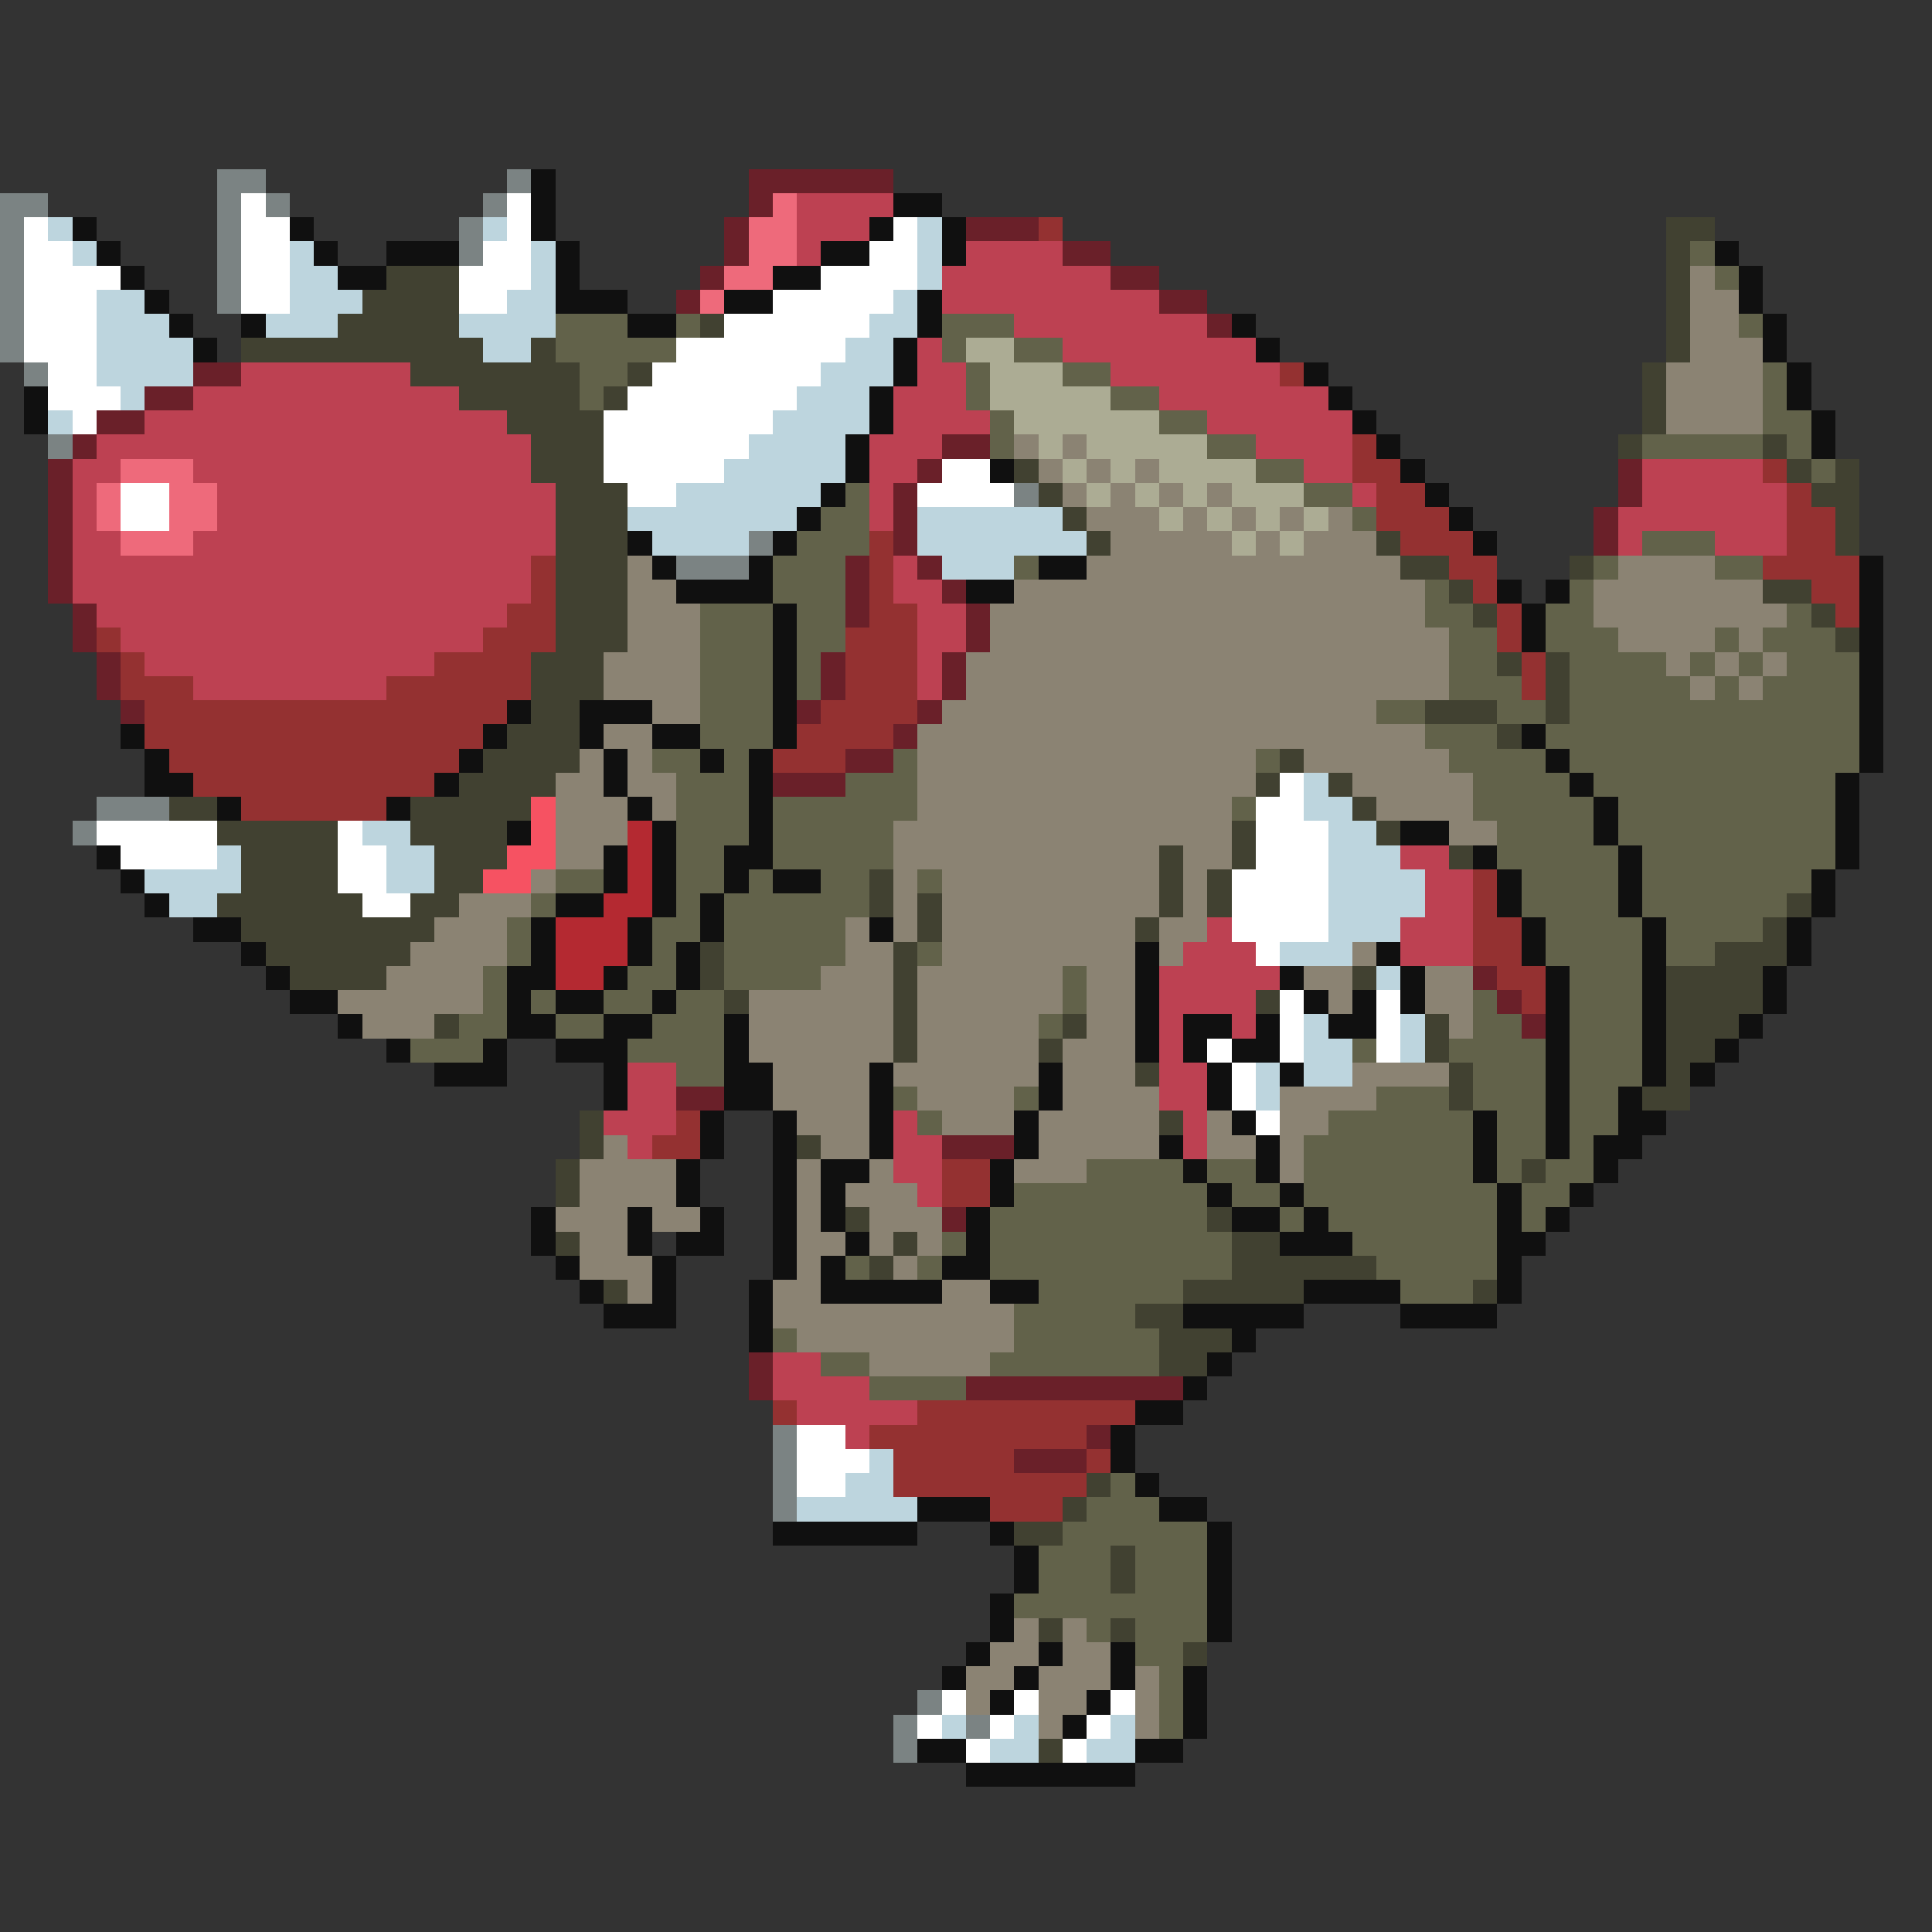 <svg xmlns="http://www.w3.org/2000/svg" viewBox="0 -0.5 80 80" shape-rendering="crispEdges">
<rect x="0" y="-0.5" width="80" height="80" fill="#333333" stroke="none"/>
<path stroke="#7b8383" d="M9 7h2M21 7h1M0 8h2M9 8h1M11 8h1M20 8h1M0 9h1M9 9h1M19 9h1M0 10h1M9 10h1M19 10h1M0 11h1M9 11h1M0 12h1M9 12h1M0 13h1M0 14h1M1 15h1M2 18h1M42 20h1M31 22h1M28 23h3M4 33h3M3 34h1M32 59h1M32 60h1M32 61h1M32 62h1M38 70h1M37 71h1M40 71h1M37 72h1" />
<path stroke="#101010" d="M22 7h1M22 8h1M37 8h2M3 9h1M12 9h1M22 9h1M36 9h1M39 9h1M4 10h1M13 10h1M16 10h3M23 10h1M34 10h2M39 10h1M71 10h1M5 11h1M14 11h2M23 11h1M32 11h2M72 11h1M6 12h1M23 12h3M30 12h2M38 12h1M72 12h1M7 13h1M10 13h1M26 13h2M38 13h1M51 13h1M73 13h1M8 14h1M37 14h1M52 14h1M73 14h1M37 15h1M54 15h1M74 15h1M1 16h1M36 16h1M55 16h1M74 16h1M1 17h1M36 17h1M56 17h1M75 17h1M35 18h1M57 18h1M75 18h1M35 19h1M41 19h1M58 19h1M34 20h1M59 20h1M33 21h1M60 21h1M26 22h1M32 22h1M61 22h1M27 23h1M31 23h1M43 23h2M77 23h1M28 24h4M40 24h2M62 24h1M64 24h1M77 24h1M32 25h1M63 25h1M77 25h1M32 26h1M63 26h1M77 26h1M32 27h1M77 27h1M32 28h1M77 28h1M21 29h1M24 29h3M32 29h1M77 29h1M5 30h1M20 30h1M24 30h1M27 30h2M32 30h1M63 30h1M77 30h1M6 31h1M19 31h1M25 31h1M29 31h1M31 31h1M64 31h1M77 31h1M6 32h2M18 32h1M25 32h1M31 32h1M65 32h1M76 32h1M9 33h1M16 33h1M26 33h1M31 33h1M66 33h1M76 33h1M21 34h1M27 34h1M31 34h1M58 34h2M66 34h1M76 34h1M4 35h1M25 35h1M27 35h1M30 35h2M61 35h1M67 35h1M76 35h1M5 36h1M25 36h1M27 36h1M30 36h1M32 36h2M62 36h1M67 36h1M75 36h1M6 37h1M23 37h2M27 37h1M29 37h1M62 37h1M67 37h1M75 37h1M8 38h2M22 38h1M26 38h1M29 38h1M36 38h1M63 38h1M68 38h1M74 38h1M10 39h1M22 39h1M26 39h1M28 39h1M47 39h1M57 39h1M63 39h1M68 39h1M74 39h1M11 40h1M21 40h2M25 40h1M28 40h1M47 40h1M53 40h1M58 40h1M64 40h1M68 40h1M73 40h1M12 41h2M21 41h1M23 41h2M27 41h1M47 41h1M54 41h1M56 41h1M58 41h1M64 41h1M68 41h1M73 41h1M14 42h1M21 42h2M25 42h2M30 42h1M47 42h1M49 42h2M52 42h1M55 42h2M64 42h1M68 42h1M72 42h1M16 43h1M20 43h1M23 43h3M30 43h1M47 43h1M49 43h1M51 43h2M64 43h1M68 43h1M71 43h1M18 44h3M25 44h1M30 44h2M36 44h1M43 44h1M50 44h1M53 44h1M64 44h1M68 44h1M70 44h1M25 45h1M30 45h2M36 45h1M43 45h1M50 45h1M64 45h1M67 45h1M29 46h1M32 46h1M36 46h1M42 46h1M51 46h1M61 46h1M64 46h1M67 46h2M29 47h1M32 47h1M36 47h1M42 47h1M48 47h1M52 47h1M61 47h1M64 47h1M66 47h2M28 48h1M32 48h1M34 48h2M41 48h1M49 48h1M52 48h1M61 48h1M66 48h1M28 49h1M32 49h1M34 49h1M41 49h1M50 49h1M53 49h1M62 49h1M65 49h1M22 50h1M26 50h1M29 50h1M32 50h1M34 50h1M40 50h1M51 50h2M54 50h1M62 50h1M64 50h1M22 51h1M26 51h1M28 51h2M32 51h1M35 51h1M40 51h1M53 51h3M62 51h2M23 52h1M27 52h1M32 52h1M34 52h1M39 52h2M62 52h1M24 53h1M27 53h1M31 53h1M34 53h5M41 53h2M54 53h4M62 53h1M25 54h3M31 54h1M49 54h5M58 54h4M31 55h1M51 55h1M50 56h1M49 57h1M47 58h2M46 59h1M46 60h1M47 61h1M38 62h3M48 62h2M32 63h6M41 63h1M50 63h1M42 64h1M50 64h1M42 65h1M50 65h1M41 66h1M50 66h1M41 67h1M50 67h1M40 68h1M43 68h1M46 68h1M39 69h1M42 69h1M46 69h1M49 69h1M41 70h1M45 70h1M49 70h1M44 71h1M49 71h1M38 72h2M47 72h2M40 73h7" />
<path stroke="#6a2029" d="M31 7h6M31 8h1M30 9h1M40 9h3M30 10h1M44 10h2M29 11h1M46 11h2M28 12h1M48 12h2M50 13h1M8 15h2M6 16h2M4 17h2M3 18h1M39 18h2M2 19h1M38 19h1M67 19h1M2 20h1M37 20h1M67 20h1M2 21h1M37 21h1M66 21h1M2 22h1M37 22h1M66 22h1M2 23h1M35 23h1M38 23h1M2 24h1M35 24h1M39 24h1M3 25h1M35 25h1M40 25h1M3 26h1M40 26h1M4 27h1M34 27h1M39 27h1M4 28h1M34 28h1M39 28h1M5 29h1M33 29h1M38 29h1M37 30h1M35 31h2M32 32h3M61 40h1M62 41h1M63 42h1M28 45h2M39 47h3M39 50h1M31 56h1M31 57h1M40 57h9M45 59h1M42 60h3" />
<path stroke="#ffffff" d="M10 8h1M21 8h1M1 9h1M10 9h2M21 9h1M37 9h1M1 10h2M10 10h2M20 10h2M36 10h2M1 11h4M10 11h2M19 11h3M34 11h4M1 12h3M10 12h2M19 12h2M32 12h5M1 13h3M30 13h6M1 14h3M28 14h7M2 15h2M27 15h7M2 16h3M26 16h7M3 17h1M25 17h7M25 18h6M25 19h5M39 19h2M5 20h2M26 20h2M38 20h4M5 21h2M53 32h1M52 33h2M4 34h5M14 34h1M52 34h3M5 35h4M14 35h2M52 35h3M14 36h2M51 36h4M15 37h2M51 37h4M51 38h4M52 39h1M53 41h1M57 41h1M53 42h1M57 42h1M50 43h1M53 43h1M57 43h1M51 44h1M51 45h1M52 46h1M33 59h2M33 60h3M33 61h2M39 70h1M42 70h1M46 70h1M38 71h1M41 71h1M45 71h1M40 72h1M44 72h1" />
<path stroke="#ee6a7b" d="M32 8h1M31 9h2M31 10h2M30 11h2M29 12h1M5 19h3M4 20h1M7 20h2M4 21h1M7 21h2M5 22h3" />
<path stroke="#bd4152" d="M33 8h4M33 9h3M33 10h1M40 10h4M39 11h7M39 12h9M42 13h8M38 14h1M44 14h8M10 15h7M38 15h2M46 15h7M8 16h11M37 16h3M48 16h7M6 17h15M37 17h4M50 17h6M4 18h18M36 18h3M52 18h4M3 19h2M8 19h14M36 19h2M54 19h2M68 19h5M3 20h1M9 20h14M36 20h1M56 20h1M68 20h6M3 21h1M9 21h14M36 21h1M67 21h7M3 22h2M8 22h15M67 22h1M71 22h3M3 23h19M37 23h1M3 24h19M37 24h2M4 25h17M38 25h2M5 26h15M38 26h2M6 27h12M38 27h1M8 28h8M38 28h1M58 35h2M59 36h2M59 37h2M50 38h1M58 38h3M49 39h3M58 39h3M48 40h5M48 41h4M48 42h1M51 42h1M48 43h1M26 44h2M48 44h2M26 45h2M48 45h2M25 46h3M37 46h1M49 46h1M26 47h1M37 47h2M49 47h1M37 48h2M38 49h1M32 56h2M32 57h4M33 58h5M35 59h1" />
<path stroke="#bdd5de" d="M2 9h1M20 9h1M38 9h1M3 10h1M12 10h1M22 10h1M38 10h1M12 11h2M22 11h1M38 11h1M4 12h2M12 12h3M21 12h2M37 12h1M4 13h3M11 13h3M19 13h4M36 13h2M4 14h4M20 14h2M35 14h2M4 15h4M34 15h3M5 16h1M33 16h3M2 17h1M32 17h4M31 18h4M30 19h5M28 20h6M26 21h7M38 21h6M27 22h4M38 22h7M39 23h3M54 32h1M54 33h2M15 34h2M55 34h2M9 35h1M16 35h2M55 35h3M6 36h4M16 36h2M55 36h4M7 37h2M55 37h4M55 38h3M53 39h3M57 40h1M54 42h1M58 42h1M54 43h2M58 43h1M52 44h1M54 44h2M52 45h1M36 60h1M35 61h2M33 62h5M39 71h1M42 71h1M46 71h1M41 72h2M45 72h2" />
<path stroke="#943131" d="M43 9h1M53 15h1M56 18h1M56 19h2M73 19h1M57 20h2M74 20h1M57 21h3M74 21h2M36 22h1M58 22h3M74 22h2M22 23h1M36 23h1M60 23h2M73 23h4M22 24h1M36 24h1M61 24h1M75 24h2M21 25h2M36 25h2M62 25h1M76 25h1M4 26h1M20 26h3M35 26h3M62 26h1M5 27h1M18 27h4M35 27h3M63 27h1M5 28h3M16 28h6M35 28h3M63 28h1M6 29h15M34 29h4M6 30h14M33 30h4M7 31h12M32 31h3M8 32h10M10 33h6M61 36h1M61 37h1M61 38h2M61 39h2M62 40h2M63 41h1M28 46h1M27 47h2M39 48h2M39 49h2M32 58h1M38 58h9M36 59h9M37 60h5M45 60h1M37 61h8M41 62h3" />
<path stroke="#414131" d="M69 9h2M69 10h1M16 11h3M69 11h1M15 12h4M69 12h1M14 13h5M29 13h1M69 13h1M10 14h10M22 14h1M69 14h1M17 15h7M26 15h1M68 15h1M19 16h5M25 16h1M68 16h1M21 17h4M68 17h1M22 18h3M67 18h1M73 18h1M22 19h3M42 19h1M74 19h1M76 19h1M23 20h3M43 20h1M75 20h2M23 21h3M44 21h1M76 21h1M23 22h3M45 22h1M57 22h1M76 22h1M23 23h3M58 23h2M65 23h1M23 24h3M60 24h1M73 24h2M23 25h3M61 25h1M75 25h1M23 26h3M76 26h1M22 27h3M62 27h1M64 27h1M22 28h3M64 28h1M22 29h2M59 29h3M64 29h1M21 30h3M62 30h1M20 31h4M53 31h1M19 32h4M52 32h1M55 32h1M7 33h2M17 33h5M56 33h1M9 34h5M17 34h4M51 34h1M57 34h1M10 35h4M18 35h3M48 35h1M51 35h1M60 35h1M10 36h4M18 36h2M36 36h1M48 36h1M50 36h1M9 37h6M17 37h2M36 37h1M38 37h1M48 37h1M50 37h1M74 37h1M10 38h8M38 38h1M47 38h1M73 38h1M11 39h6M29 39h1M37 39h1M71 39h3M12 40h4M29 40h1M37 40h1M56 40h1M69 40h4M30 41h1M37 41h1M52 41h1M69 41h4M18 42h1M37 42h1M44 42h1M59 42h1M69 42h3M37 43h1M43 43h1M59 43h1M69 43h2M47 44h1M60 44h1M69 44h1M60 45h1M68 45h2M24 46h1M48 46h1M24 47h1M33 47h1M23 48h1M63 48h1M23 49h1M35 50h1M50 50h1M23 51h1M37 51h1M51 51h2M36 52h1M51 52h6M25 53h1M49 53h5M61 53h1M47 54h2M48 55h3M48 56h2M45 61h1M44 62h1M42 63h2M46 64h1M46 65h1M43 67h1M46 67h1M49 68h1M43 72h1" />
<path stroke="#62624a" d="M70 10h1M71 11h1M23 13h3M28 13h1M39 13h3M72 13h1M23 14h5M39 14h1M42 14h2M24 15h2M40 15h1M44 15h2M73 15h1M24 16h1M40 16h1M46 16h2M73 16h1M41 17h1M48 17h2M73 17h2M41 18h1M50 18h2M68 18h5M74 18h1M52 19h2M75 19h1M35 20h1M54 20h2M34 21h2M56 21h1M33 22h3M68 22h3M32 23h3M42 23h1M66 23h1M71 23h2M32 24h3M59 24h1M65 24h1M29 25h3M33 25h2M59 25h2M64 25h2M74 25h1M29 26h3M33 26h2M60 26h2M64 26h3M71 26h1M73 26h3M29 27h3M33 27h1M60 27h2M65 27h4M70 27h1M72 27h1M74 27h3M29 28h3M33 28h1M60 28h3M65 28h5M71 28h1M73 28h4M29 29h3M57 29h2M62 29h2M65 29h12M29 30h3M59 30h3M64 30h13M27 31h2M30 31h1M37 31h1M52 31h1M60 31h4M65 31h12M28 32h3M35 32h3M61 32h4M66 32h10M28 33h3M32 33h6M51 33h1M61 33h5M67 33h9M28 34h3M32 34h5M62 34h4M67 34h9M28 35h2M32 35h5M62 35h5M68 35h8M23 36h2M28 36h2M31 36h1M34 36h2M38 36h1M63 36h4M68 36h7M22 37h1M28 37h1M30 37h6M63 37h4M68 37h6M21 38h1M27 38h2M30 38h5M64 38h4M69 38h4M21 39h1M27 39h1M30 39h5M38 39h1M64 39h4M69 39h2M20 40h1M26 40h2M30 40h4M44 40h1M65 40h3M20 41h1M22 41h1M25 41h2M28 41h2M44 41h1M61 41h1M65 41h3M19 42h2M23 42h2M27 42h3M43 42h1M61 42h2M65 42h3M17 43h3M26 43h4M56 43h1M60 43h4M65 43h3M28 44h2M61 44h3M65 44h3M37 45h1M42 45h1M57 45h3M61 45h3M65 45h2M38 46h1M55 46h6M62 46h2M65 46h2M54 47h7M62 47h2M65 47h1M45 48h4M50 48h2M54 48h7M62 48h1M64 48h2M42 49h8M51 49h2M54 49h8M63 49h2M41 50h9M53 50h1M55 50h7M63 50h1M39 51h1M41 51h10M56 51h6M35 52h1M38 52h1M41 52h10M57 52h5M43 53h6M58 53h3M42 54h5M32 55h1M42 55h6M34 56h2M41 56h7M36 57h4M46 61h1M45 62h3M44 63h6M43 64h3M47 64h3M43 65h3M47 65h3M42 66h8M45 67h1M47 67h3M47 68h2M48 69h1M48 70h1M48 71h1" />
<path stroke="#8b8373" d="M70 11h1M70 12h2M70 13h2M70 14h3M69 15h4M69 16h4M69 17h4M42 18h1M44 18h1M43 19h1M45 19h1M47 19h1M44 20h1M46 20h1M48 20h1M50 20h1M45 21h3M49 21h1M51 21h1M53 21h1M55 21h1M46 22h5M52 22h1M54 22h3M26 23h1M45 23h13M67 23h4M26 24h2M42 24h17M66 24h7M26 25h3M41 25h18M66 25h8M26 26h3M41 26h19M67 26h4M72 26h1M25 27h4M40 27h20M69 27h1M71 27h1M73 27h1M25 28h4M40 28h20M70 28h1M72 28h1M27 29h2M39 29h18M25 30h2M38 30h21M24 31h1M26 31h1M38 31h14M54 31h6M23 32h2M26 32h2M38 32h14M56 32h5M23 33h3M27 33h1M38 33h13M57 33h4M23 34h3M37 34h14M60 34h2M23 35h2M37 35h11M49 35h2M22 36h1M37 36h1M39 36h9M49 36h1M19 37h3M37 37h1M39 37h9M49 37h1M18 38h3M35 38h1M37 38h1M39 38h8M48 38h2M17 39h4M35 39h2M39 39h8M48 39h1M56 39h1M16 40h4M34 40h3M38 40h6M45 40h2M54 40h2M59 40h2M14 41h6M31 41h6M38 41h6M45 41h2M55 41h1M59 41h2M15 42h3M31 42h6M38 42h5M45 42h2M60 42h1M31 43h6M38 43h5M44 43h3M32 44h4M37 44h6M44 44h3M56 44h4M32 45h4M38 45h4M44 45h4M53 45h4M33 46h3M39 46h3M43 46h5M50 46h1M53 46h2M25 47h1M34 47h2M43 47h5M50 47h2M53 47h1M24 48h4M33 48h1M36 48h1M42 48h3M53 48h1M24 49h4M33 49h1M35 49h3M23 50h3M27 50h2M33 50h1M36 50h3M24 51h2M33 51h2M36 51h1M38 51h1M24 52h3M33 52h1M37 52h1M26 53h1M32 53h2M39 53h2M32 54h10M33 55h9M36 56h5M42 67h1M44 67h1M41 68h2M44 68h2M40 69h2M43 69h3M47 69h1M40 70h1M43 70h2M47 70h1M43 71h1M47 71h1" />
<path stroke="#acac94" d="M40 14h2M41 15h3M41 16h5M42 17h6M43 18h1M45 18h5M44 19h1M46 19h1M48 19h4M45 20h1M47 20h1M49 20h1M51 20h3M48 21h1M50 21h1M52 21h1M54 21h1M51 22h1M53 22h1" />
<path stroke="#f65262" d="M22 33h1M22 34h1M21 35h2M20 36h2" />
<path stroke="#b42931" d="M26 34h1M26 35h1M26 36h1M25 37h2M23 38h3M23 39h3M23 40h2" />
</svg>